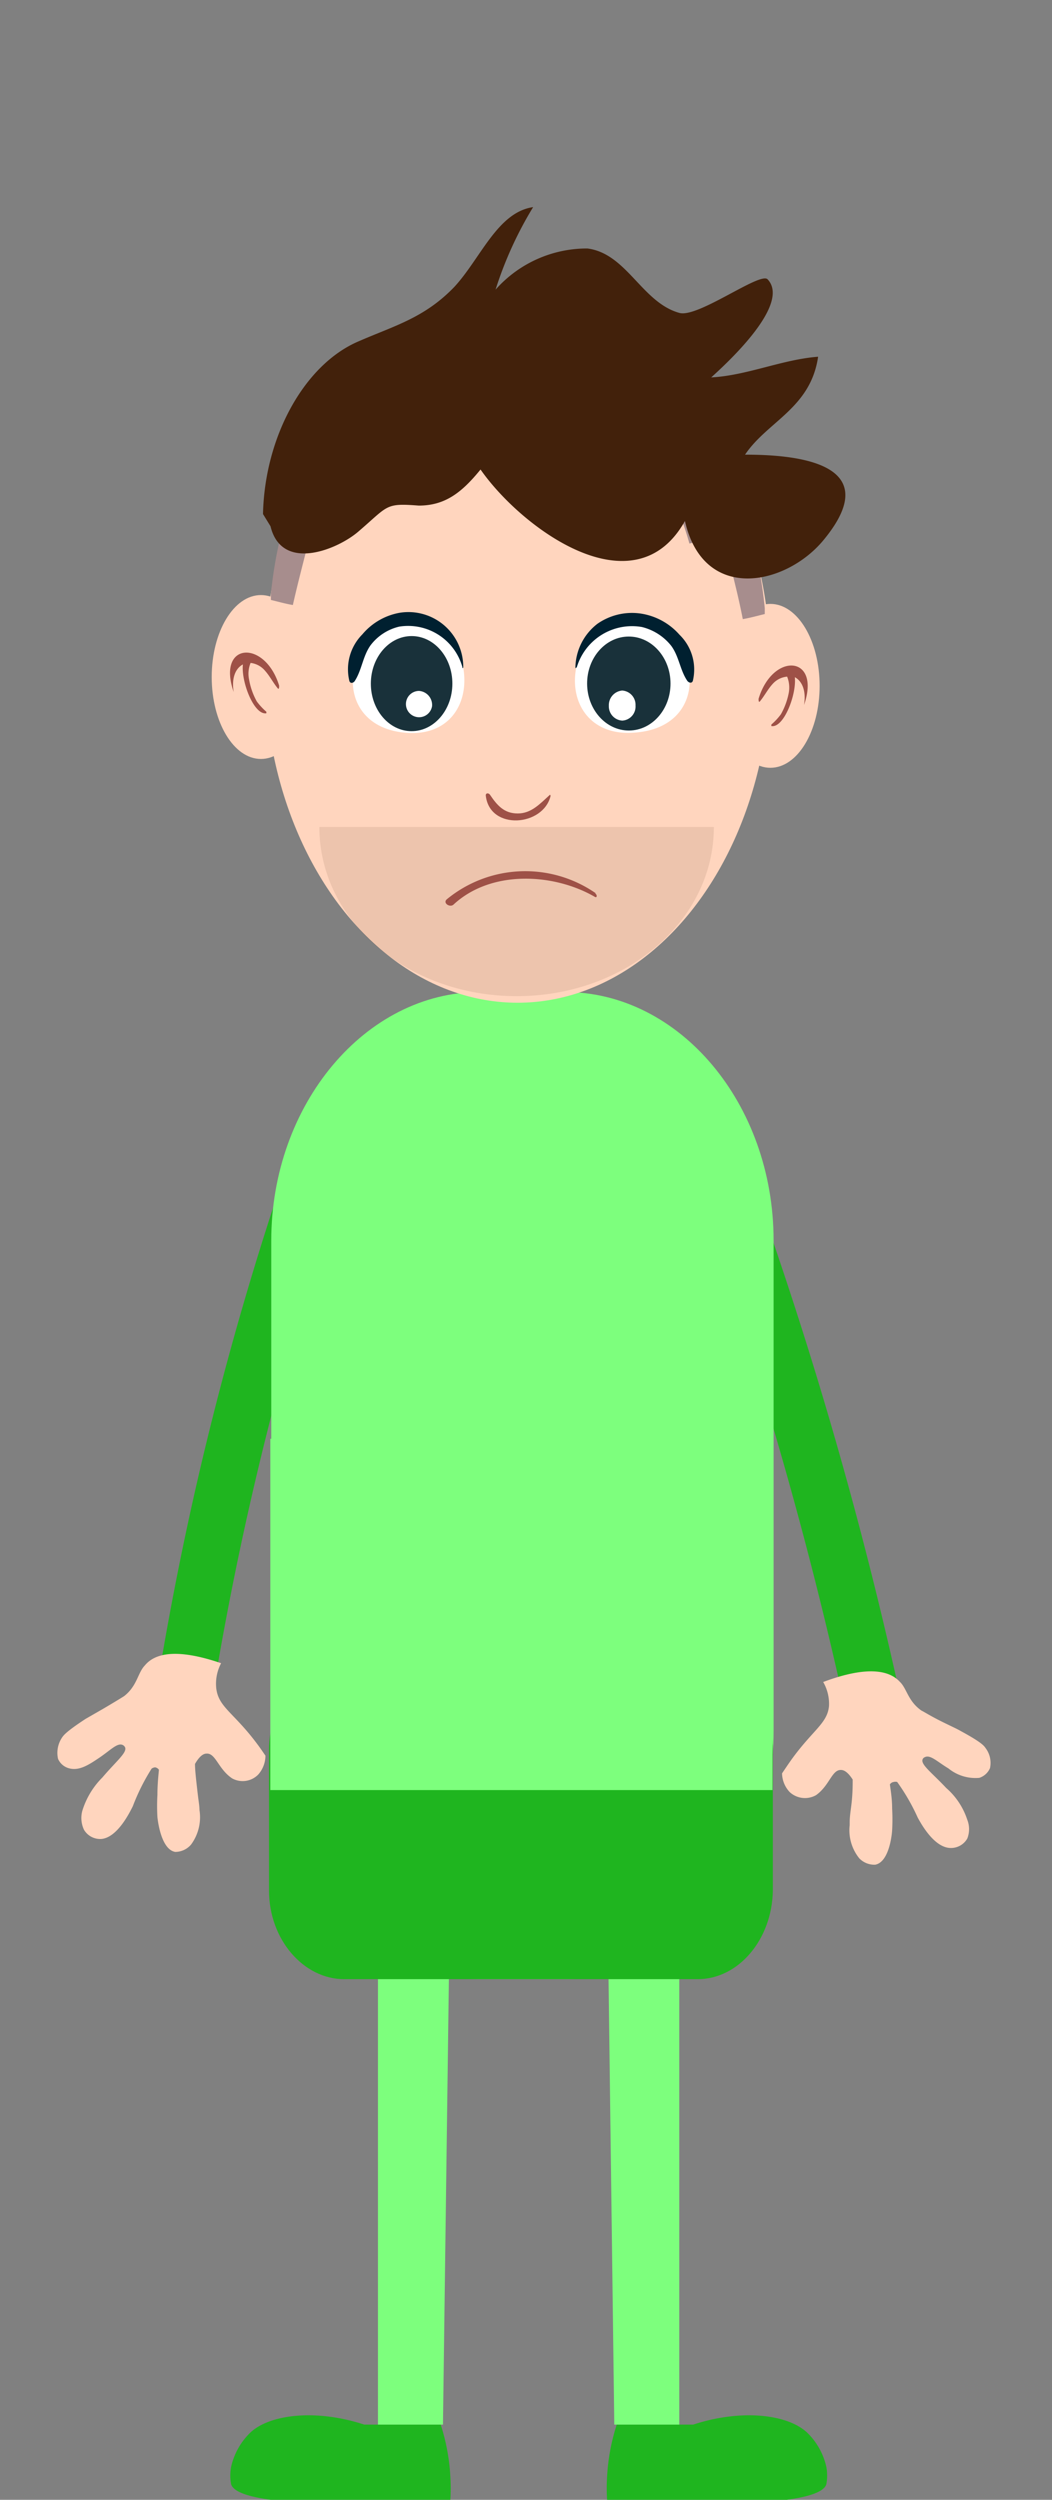 <svg xmlns="http://www.w3.org/2000/svg" viewBox="0 0 56 133"><rect x="0" y="0" width="56" height="133" fill="#808080" stroke="none"/><defs><style>.cls-1{fill:#1fb51f;}.cls-2{fill:#7dff7d;}.cls-3{fill:#ffd5be;}.cls-4{fill:#9e5147;}.cls-10,.cls-5{fill:#42210b;}.cls-5{opacity:0.09;}.cls-6{fill:#a78d8d;}.cls-7{fill:#fff;}.cls-8{fill:#002030;}.cls-9{fill:#19313a;}</style></defs><g id="Flo"><path class="cls-1" d="M37,59A219.77,219.77,0,0,1,47,93.1"/><path class="cls-1" d="M35.55,59.4a218.46,218.46,0,0,1,10,34.1c.41,1.89,3.3,1.09,2.9-.79a221.09,221.09,0,0,0-10-34.11c-.7-1.78-3.6-1-2.9.8Z"/><path class="cls-1" d="M10,89a169.73,169.73,0,0,1,7.72-29.36"/><path class="cls-1" d="M11.45,89.4A170.33,170.33,0,0,1,19.16,60c.65-1.82-2.25-2.61-2.89-.79A170,170,0,0,0,8.55,88.6c-.3,1.89,2.59,2.7,2.9.8Z"/><path class="cls-1" d="M19.39,129c-2.63-.86-5.09-.53-6.09.45a3.65,3.65,0,0,0-1,1.81,2.54,2.54,0,0,0,0,.9c.39,1.52,10.36,1,11.67.9a10.13,10.13,0,0,0,0-1.35,10.9,10.9,0,0,0-.51-2.71Z"/><polygon class="cls-2" points="23.93 102.7 23.58 129 20.12 129 20.12 102.7 23.93 102.7"/><path class="cls-1" d="M36.9,129c2.63-.86,5.09-.53,6.09.45a3.65,3.65,0,0,1,1,1.81,2.54,2.54,0,0,1,0,.9c-.39,1.52-10.37,1-11.67.9a10.13,10.13,0,0,1,0-1.35,10.9,10.9,0,0,1,.51-2.71Z"/><polygon class="cls-2" points="32.36 102.7 32.7 129 36.16 129 36.16 102.7 32.36 102.7"/><path class="cls-2" d="M25.55,105.3h4.52c6.11,0,11.11-6,11.11-13.21V66c0-7.27-5-13.22-11.11-13.22H25.55c-6.11,0-11.11,6-11.11,13.22V92.09C14.44,99.35,19.44,105.3,25.55,105.3Z"/><path class="cls-1" d="M37.14,105.3H18.32c-2.17,0-4-2.12-4-4.71V93.12c0-2.59,1.79-4.71,4-4.71H37.14c2.18,0,4,2.12,4,4.71v7.47C41.1,103.18,39.32,105.3,37.14,105.3Z"/><rect class="cls-2" x="14.39" y="76.55" width="26.73" height="18.69"/><ellipse class="cls-3" cx="27.55" cy="35.49" rx="13.46" ry="17.86"/><ellipse class="cls-3" cx="13.89" cy="36.02" rx="2.62" ry="4.36"/><ellipse class="cls-3" cx="41.01" cy="36.49" rx="2.62" ry="4.36"/><path class="cls-4" d="M29.28,42.28c-.55.5-1,1-1.72,1s-1.09-.42-1.48-1c-.07-.1-.24-.1-.22.06.22,1.86,3.07,1.63,3.45,0,0,0,0-.08,0,0Z"/><path class="cls-4" d="M14.86,36.48c0,.08,0,.21-.07.15-.24-.29-.43-.66-.67-.93a1.19,1.19,0,0,0-.78-.43,1.51,1.51,0,0,0-.08.89,3.72,3.72,0,0,0,.41,1.16,3.39,3.39,0,0,0,.51.55s0,.07,0,.08c-.66.11-1.35-1.68-1.25-2.6-.36.19-.62.67-.49,1.47,0,0,0,0,0,0C11.52,34.17,14.1,34,14.86,36.48Z"/><path class="cls-4" d="M40.38,37.18c0,.07,0,.21.07.14.24-.29.43-.66.67-.92A1.17,1.17,0,0,1,41.9,36a1.55,1.55,0,0,1,.08.9A3.76,3.76,0,0,1,41.57,38a3.39,3.39,0,0,1-.51.55s0,.08,0,.08c.66.12,1.35-1.68,1.25-2.6.36.19.62.68.49,1.48,0,0,0,0,0,0C43.72,34.87,41.14,34.67,40.38,37.18Z"/><path class="cls-5" d="M38,44c0,5-4.7,9-10.5,9S17,49,17,44"/><path class="cls-3" d="M11.77,88.49a2.34,2.34,0,0,0-.26,1.32c.11,1,.89,1.28,2.1,2.87.23.3.41.57.52.73a1.53,1.53,0,0,1-.38,1,1.16,1.16,0,0,1-1.39.21c-.74-.49-.88-1.36-1.37-1.32-.16,0-.37.13-.61.55,0,.33.06.84.13,1.46s.1.68.11,1a2.45,2.45,0,0,1-.45,1.83,1.11,1.11,0,0,1-.84.39c-.75-.12-.93-1.65-.95-1.85a10.23,10.23,0,0,1,0-1.18c0-.56.05-1,.08-1.34a.31.31,0,0,0-.2-.13.36.36,0,0,0-.19.07,11.12,11.12,0,0,0-1,2c-.18.36-.82,1.65-1.66,1.74a1,1,0,0,1-.94-.49,1.47,1.47,0,0,1-.09-1,4.28,4.28,0,0,1,1.07-1.78c.74-.87,1.32-1.32,1.21-1.6a.27.27,0,0,0-.13-.13c-.28-.13-.64.27-1.23.67s-1.09.72-1.63.57a.89.89,0,0,1-.58-.5,1.46,1.46,0,0,1,.21-1.13c.08-.12.22-.32,1.26-1l.94-.54c.68-.4,1-.6,1.11-.67.7-.55.72-1.24,1.1-1.63C8.21,88,9.31,87.65,11.77,88.49Z"/><path class="cls-3" d="M9.7,90.66s0,.13,0,.32,0,.16-.05.31a1.5,1.5,0,0,1-.31.87s-.17.14-.25.09,0-.22,0-.46a3.18,3.18,0,0,1,.22-.68,1.12,1.12,0,0,1,.3-.41C9.67,90.64,9.7,90.65,9.7,90.66Z"/><path class="cls-3" d="M10.27,90.65s0,.13,0,.32a1.92,1.92,0,0,1-.05.32,1.53,1.53,0,0,0,0,.92s.12.19.21.16.1-.2.13-.43a3.53,3.53,0,0,0,0-.72,1,1,0,0,0-.15-.49C10.31,90.64,10.28,90.65,10.27,90.65Z"/><path class="cls-3" d="M8.81,90.48s0,.13-.07.31a2.61,2.61,0,0,0-.06.32,1.46,1.46,0,0,1-.35.84s-.18.14-.25.08,0-.22,0-.45a2.85,2.85,0,0,1,.26-.67.94.94,0,0,1,.31-.4C8.78,90.45,8.8,90.47,8.81,90.48Z"/><path class="cls-3" d="M43.82,89.49a2.32,2.32,0,0,1,.31,1.27c-.08.93-.86,1.28-2,2.86-.22.31-.39.57-.5.73a1.49,1.49,0,0,0,.41,1,1.2,1.2,0,0,0,1.4.16c.72-.51.84-1.36,1.33-1.34.16,0,.37.12.62.51,0,.33,0,.82-.08,1.43s-.08.66-.08,1a2.38,2.38,0,0,0,.51,1.76,1.11,1.11,0,0,0,.85.34c.75-.14.89-1.63.9-1.83a10.24,10.24,0,0,0,0-1.15c0-.54-.08-1-.12-1.29a.28.28,0,0,1,.2-.13.33.33,0,0,1,.19,0,10.91,10.91,0,0,1,1.09,1.89c.19.35.87,1.58,1.72,1.62a1,1,0,0,0,.92-.5,1.36,1.36,0,0,0,0-1,3.81,3.81,0,0,0-1.12-1.69c-.77-.82-1.36-1.24-1.26-1.52a.2.2,0,0,1,.12-.12c.29-.15.66.24,1.26.6a2.28,2.28,0,0,0,1.64.5.93.93,0,0,0,.57-.52A1.31,1.31,0,0,0,52.46,93c-.08-.12-.23-.31-1.28-.88-.28-.16-.37-.19-1-.5s-1-.55-1.13-.61c-.73-.51-.77-1.18-1.16-1.54C47.37,88.91,46.25,88.58,43.82,89.49Z"/><path class="cls-3" d="M46,91.52s0,.13.06.31a2.65,2.65,0,0,1,.06.3,1.36,1.36,0,0,0,.34.83s.18.14.25.08,0-.22,0-.44a2.45,2.45,0,0,0-.25-.66.82.82,0,0,0-.31-.38C46,91.5,46,91.51,46,91.52Z"/><path class="cls-3" d="M45.39,91.53s0,.13.06.31,0,.16.06.31a1.4,1.4,0,0,1,0,.89s-.11.2-.2.17-.11-.19-.14-.42a2.92,2.92,0,0,1,0-.7.86.86,0,0,1,.14-.47C45.35,91.53,45.38,91.53,45.39,91.53Z"/><path class="cls-3" d="M46.85,91.31s0,.13.08.3a2.38,2.38,0,0,1,.07.31c.1.38.17.66.38.81,0,0,.18.12.25.06s0-.21-.05-.44a3.08,3.08,0,0,0-.27-.64,1.06,1.06,0,0,0-.33-.37C46.88,91.29,46.86,91.3,46.85,91.31Z"/><path class="cls-6" d="M38.49,28.51c-.62.17-1.22.26-1.79.41a21.25,21.25,0,0,0-2.15-5A19.61,19.61,0,0,0,33,21.11a6.32,6.32,0,0,1,5.38,3.2,22.6,22.6,0,0,1,2.33,8.05l0,.31c-.38.09-.76.2-1.17.27C39.26,31.49,38.85,30,38.49,28.51Z"/><path class="cls-7" d="M33.6,33a3,3,0,0,0-2.86,2.24c-.53,1.94.52,3.83,2.83,3.75,2.47-.08,3.36-1.73,3.1-3.27A3,3,0,0,0,33.6,33Z"/><path class="cls-8" d="M30.69,35.55a3.07,3.07,0,0,1,3.48-2.19,2.86,2.86,0,0,1,1.56,1c.42.57.47,1.3.86,1.87.07.09.23.15.29,0a2.58,2.58,0,0,0-.71-2.46,3.43,3.43,0,0,0-2.09-1.13,3.22,3.22,0,0,0-2.28.55,3,3,0,0,0-1.17,2.3c0,.06,0,.1.06,0Z"/><ellipse class="cls-9" cx="33.47" cy="36.37" rx="2.22" ry="2.5" transform="translate(-0.13 0.12) rotate(-0.21)"/><path class="cls-7" d="M32.41,37.55a.76.76,0,0,0,.72.79.75.75,0,0,0,.7-.8.76.76,0,0,0-.71-.8A.78.78,0,0,0,32.41,37.55Z"/><path class="cls-7" d="M21.8,32.94a3,3,0,0,1,2.79,2.26c.51,2-.51,3.87-2.76,3.8-2.41-.09-3.28-1.76-3-3.31A3,3,0,0,1,21.8,32.94Z"/><path class="cls-8" d="M24.63,35.55a3,3,0,0,0-3.38-2.21,2.68,2.68,0,0,0-1.53,1c-.41.58-.46,1.32-.84,1.9-.06.09-.22.15-.28,0a2.64,2.64,0,0,1,.69-2.49,3.36,3.36,0,0,1,2-1.15,2.92,2.92,0,0,1,3.37,2.89c0,.06-.05.09-.07,0Z"/><ellipse class="cls-9" cx="21.92" cy="36.37" rx="2.53" ry="2.17" transform="translate(-14.52 58.19) rotate(-89.84)"/><path class="cls-7" d="M23,37.57a.7.7,0,1,1-.69-.81A.75.75,0,0,1,23,37.57Z"/><path class="cls-6" d="M16.68,27.78c.62.17,1.21.26,1.78.41a21.68,21.68,0,0,1,2.15-5,18.77,18.77,0,0,1,1.53-2.83,6.31,6.31,0,0,0-5.38,3.2,22.85,22.85,0,0,0-2.34,8.05l0,.31c.38.09.76.2,1.17.27C15.91,30.76,16.32,29.28,16.68,27.78Z"/><path class="cls-4" d="M31.72,47.53a6.58,6.58,0,0,0-7.94.32c-.22.2.17.45.36.28,2-1.86,5.34-1.68,7.53-.41.12.07.13-.13,0-.19Z"/><path class="cls-10" d="M14.4,28c.6,2.47,3.59,1.23,4.69.27,1.6-1.37,1.4-1.51,3.2-1.37,1.4,0,2.29-.69,3.29-1.92,2.2,3.15,8.19,7.54,10.88,2.74,1,4.39,5.4,3.43,7.39,1,3.5-4.25-1.89-4.53-4.19-4.53,1.2-1.78,3.49-2.47,3.89-5.21-1.89.14-3.79,1-5.69,1.1.6-.55,4.3-3.85,3-5.22-.4-.41-3.7,2.06-4.69,1.79-2-.55-2.8-3.16-4.9-3.43a6.5,6.5,0,0,0-4.89,2.19,20,20,0,0,1,2-4.39c-1.9.27-2.8,2.74-4.2,4.25-1.59,1.65-3.19,2.06-5.09,2.89-2.89,1.23-5,5.07-5.09,9.19Z"/></g></svg>